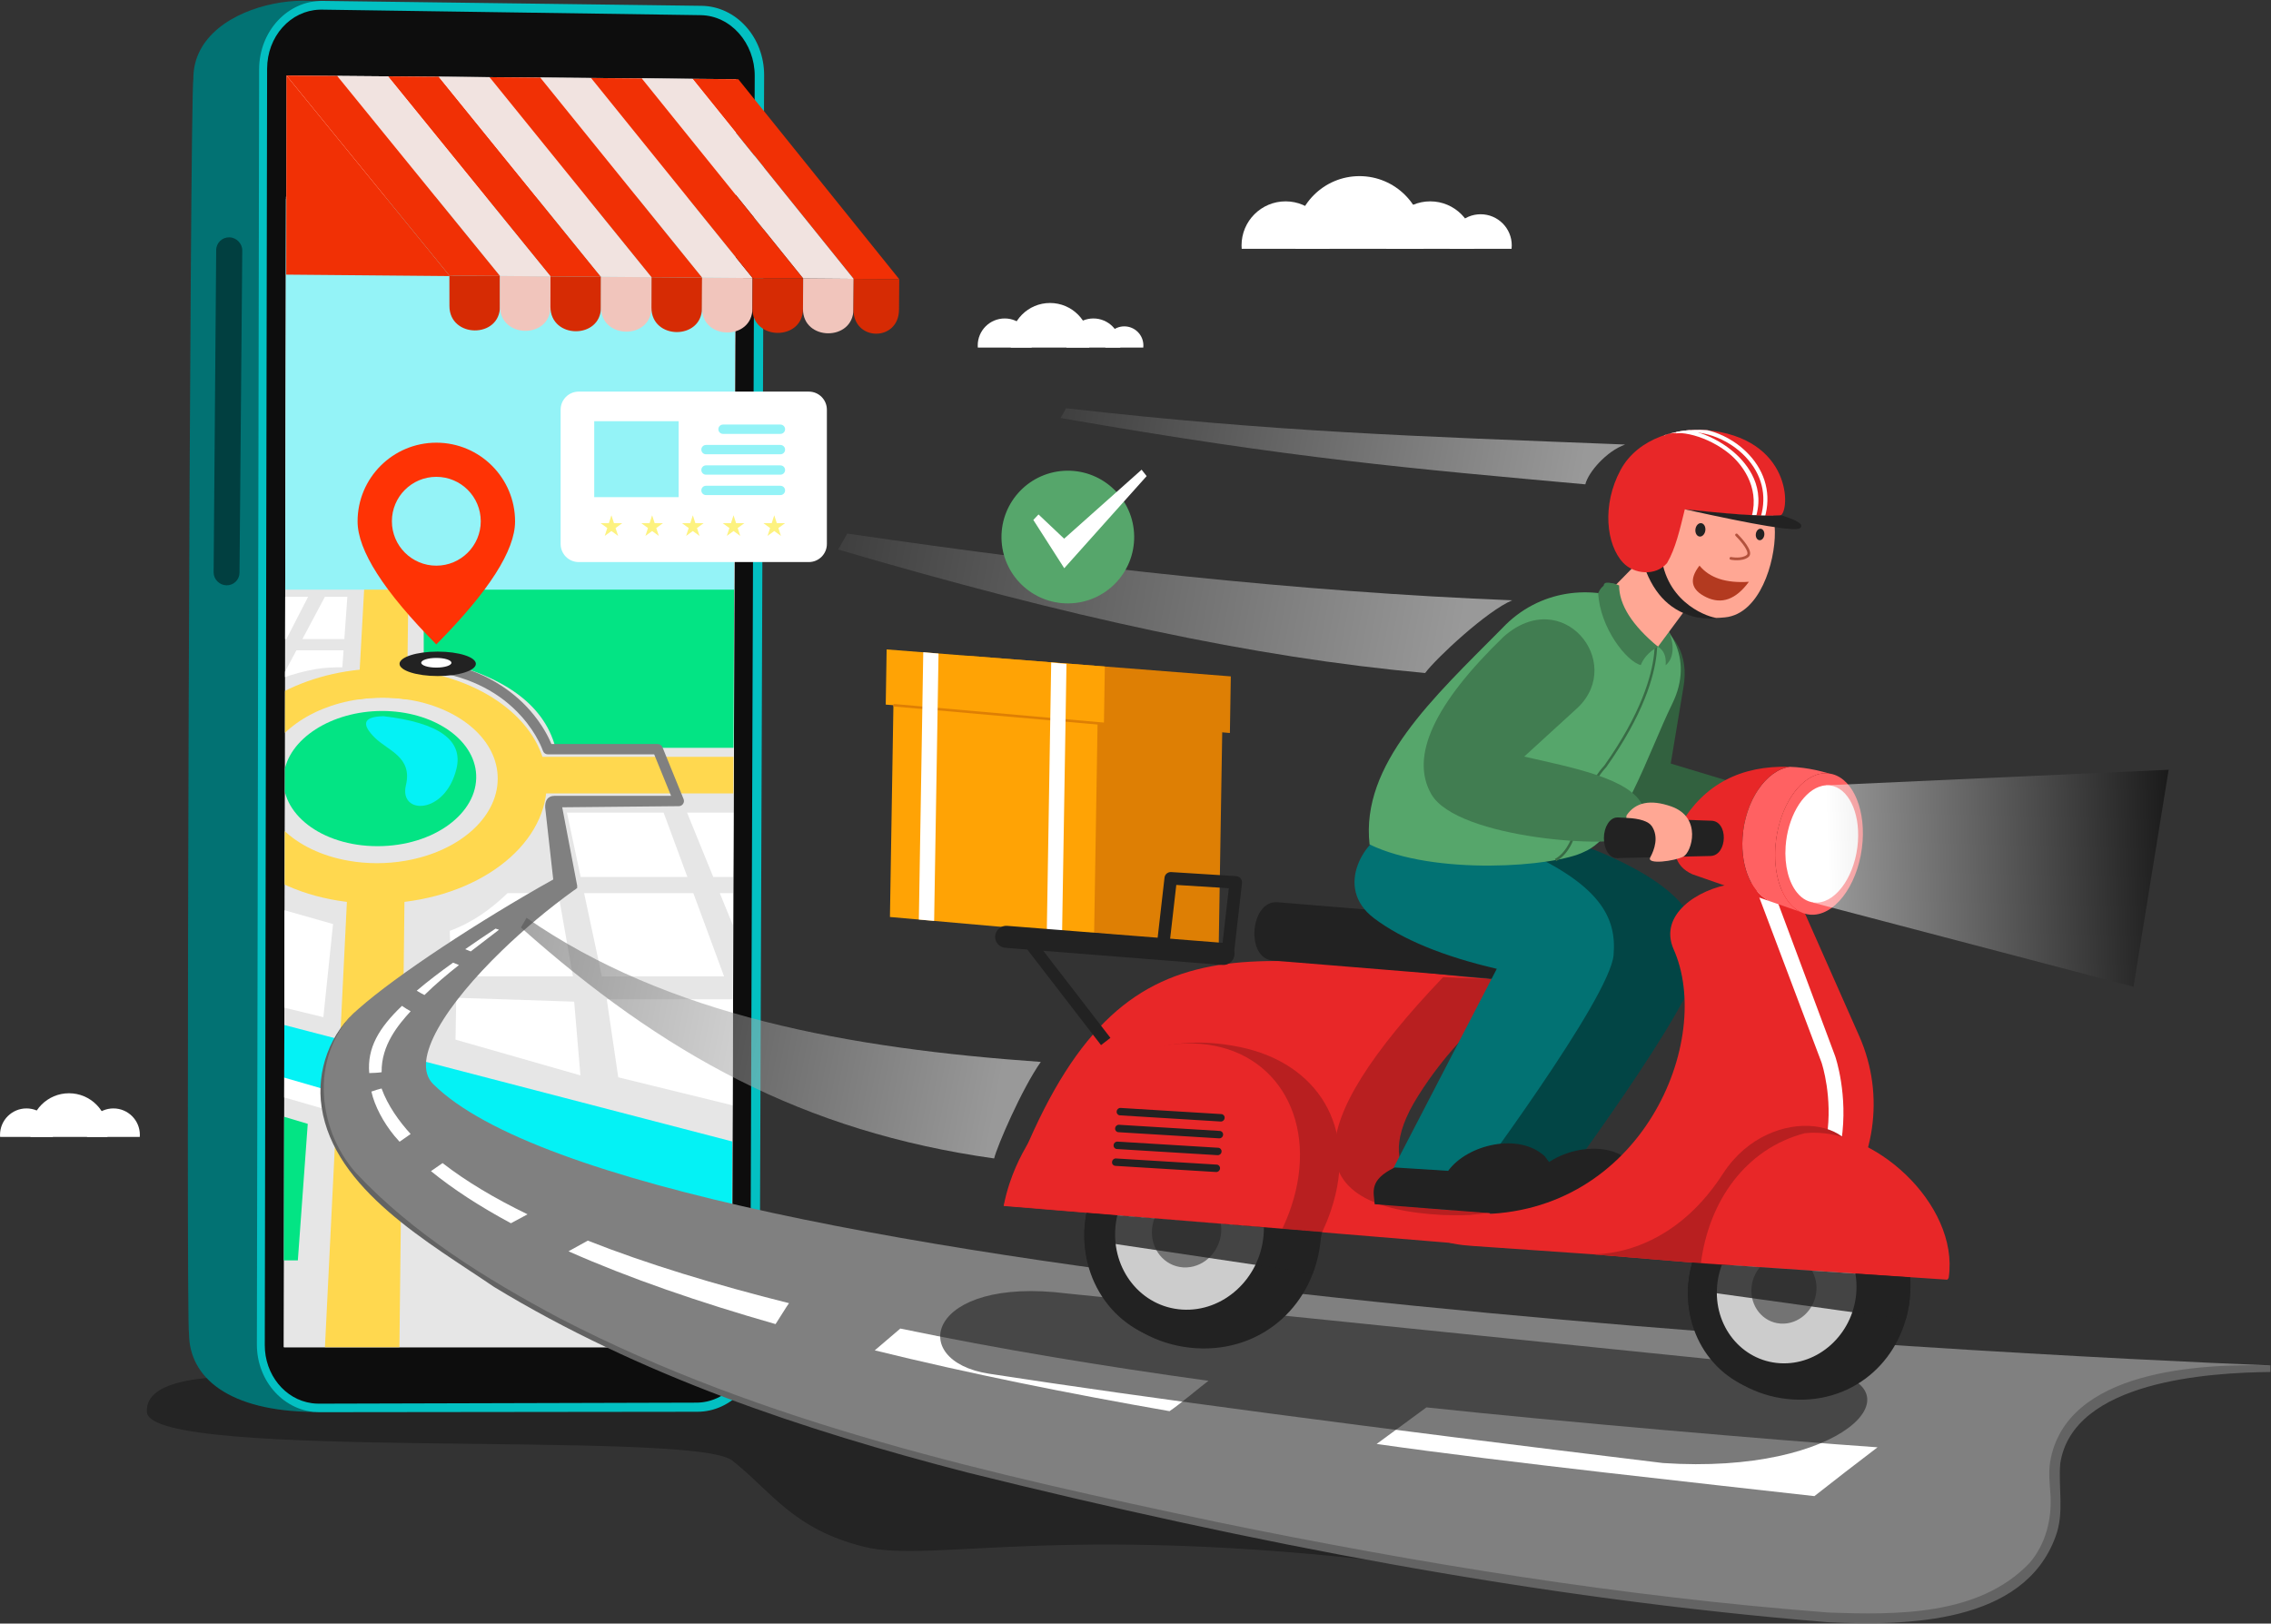 <svg version="1.2" baseProfile="tiny-ps" xmlns="http://www.w3.org/2000/svg" viewBox="0 0 2137 1528" width="2137" height="1528">
	<rect x="0" y="0" width="2137" height="1528" fill="#333333" stroke="none"/>
	<title>Online_Shoping_29-ai</title>
	<defs>
		<clipPath clipPathUnits="userSpaceOnUse" id="cp1">
			<path d="M269.35 71.06L266.97 1267.92L688.35 1267.89L692.38 74.54L269.35 71.06Z" />
		</clipPath>
		<linearGradient id="grd1" gradientUnits="userSpaceOnUse"  x1="1363.644" y1="655.566" x2="536.657" y2="499.417">
			<stop offset="0" stop-color="#ffffff"  />
			<stop offset="1" stop-color="#000000"  />
		</linearGradient>
		<linearGradient id="grd2" gradientUnits="userSpaceOnUse"  x1="1481.164" y1="486.642" x2="792.123" y2="356.54">
			<stop offset="0" stop-color="#ffffff"  />
			<stop offset="1" stop-color="#000000"  />
		</linearGradient>
		<linearGradient id="grd3" gradientUnits="userSpaceOnUse"  x1="926.827" y1="1099.305" x2="267.328" y2="974.781">
			<stop offset="0" stop-color="#ffffff"  />
			<stop offset="1" stop-color="#000000"  />
		</linearGradient>
		<clipPath clipPathUnits="userSpaceOnUse" id="cp2">
			<path d="M1568.68 529.91C1576.65 516.42 1580.76 498.3 1585.4 479.31C1609.2 482.47 1640.66 485.83 1674.48 485.44C1684.09 485.49 1689.15 416.16 1611.67 405.42C1580.4 401.09 1541.42 411.67 1524.9 442.38C1507.11 475.47 1511.58 512.92 1527.4 529.65C1537.49 540.33 1557.85 542.61 1568.68 529.91Z" />
		</clipPath>
		<linearGradient id="grd4" gradientUnits="userSpaceOnUse"  x1="1717.151" y1="732.466" x2="2044.859" y2="722.295">
			<stop offset="0" stop-color="#ffffff"  />
			<stop offset="1" stop-color="#000000"  />
		</linearGradient>
	</defs>
	<style>
		tspan { white-space:pre }
		.shp0 { opacity: 0.302;fill: #000000 } 
		.shp1 { fill: #027273 } 
		.shp2 { fill: #013f40 } 
		.shp3 { fill: #03c0c2 } 
		.shp4 { fill: #0d0d0d } 
		.shp5 { fill: #ffffff } 
		.shp6 { fill: #e6e6e6 } 
		.shp7 { fill: #04f2f5 } 
		.shp8 { fill: #ffd84f } 
		.shp9 { fill: #03e484 } 
		.shp10 { fill: #94f3f7 } 
		.shp11 { fill: #f13005 } 
		.shp12 { fill: #f1e3e0 } 
		.shp13 { fill: #d62b04 } 
		.shp14 { fill: #f1c5bc } 
		.shp15 { fill: #808080 } 
		.shp16 { fill: #636363 } 
		.shp17 { fill: none;stroke: #808080;stroke-width: 10 } 
		.shp18 { fill: #222222 } 
		.shp19 { fill: #ff3305 } 
		.shp20 { opacity: 0.502;mix-blend-mode: screen;fill: url(#grd1) } 
		.shp21 { opacity: 0.502;mix-blend-mode: screen;fill: url(#grd2) } 
		.shp22 { opacity: 0.502;mix-blend-mode: screen;fill: url(#grd3) } 
		.shp23 { opacity: 0.6;mix-blend-mode: soft-light;fill: #222222 } 
		.shp24 { fill: #de7f04 } 
		.shp25 { fill: #ffa305 } 
		.shp26 { fill: #cccccc } 
		.shp27 { fill: #737373 } 
		.shp28 { fill: #e82728 } 
		.shp29 { fill: #b81f20 } 
		.shp30 { fill: #32613f } 
		.shp31 { fill: #024545 } 
		.shp32 { fill: #56a66b } 
		.shp33 { fill: #386b45 } 
		.shp34 { fill: #417d51 } 
		.shp35 { fill: #ffa794 } 
		.shp36 { fill: #b3523d } 
		.shp37 { fill: #b33a20 } 
		.shp38 { fill: #ff6162 } 
		.shp39 { opacity: 0.8;mix-blend-mode: soft-light;fill: #222222 } 
		.shp40 { opacity: 0.502;mix-blend-mode: screen;fill: url(#grd4) } 
		.shp41 { fill: #fdf280 } 
	</style>
	<g id="Layer 3">
		<g id="Layer 3">
			<path id="&lt;Path&gt;" class="shp0" d="M710.19 1296.53L266.97 1296.53C179.21 1291.64 136.31 1302.48 138.28 1329.05C141.75 1375.93 651.75 1345.02 689.03 1374.51C726.32 1403.99 745.83 1438.66 812.32 1455.51C878.81 1472.36 1004.82 1429.47 1358.01 1476.41C1571.74 1432.53 879.22 1296.53 710.19 1296.53Z" />
		</g>
		<g id="&lt;Group&gt;">
			<path id="&lt;Path&gt;" class="shp1" d="M181.94 74.29C181.35 -5.78 333.26 -17.53 331.47 24.59L604.19 25.54C635.74 25.99 661.22 54.55 661.11 89.32L657.52 1250.69C657.41 1284.72 632.06 1312.3 600.87 1312.31L311.99 1313.76C309.21 1319.43 304 1324.57 295.76 1328.83C214.93 1328.19 178.19 1296.35 177.87 1255.36C174.86 1247.8 178.68 89.35 181.94 74.29Z" />
			<path id="&lt;Path&gt;" class="shp2" d="M213.1 550.85L213.1 550.85C219.8 551.01 225.32 545.71 225.38 539.09L227.97 235.87C228.03 229.15 222.55 223.52 215.8 223.37L215.8 223.37C209.05 223.21 203.49 228.58 203.44 235.3L201.02 538.54C200.97 545.16 206.4 550.7 213.1 550.85Z" />
			<g id="&lt;Group&gt;">
				<path id="&lt;Path&gt;" class="shp3" d="M300.59 1329.05L656.02 1328.65C688.32 1328.7 714.6 1300.4 714.72 1265.42L719.04 70.95C719.17 35.18 692.79 5.86 660.1 5.48L303.63 0.85C270.68 0.48 243.9 29.32 243.84 65.26L241.73 1265.32C241.67 1300.47 268.03 1328.99 300.59 1329.05Z" />
				<path id="&lt;Path&gt;" class="shp4" d="M293.4 1320.57C295.55 1320.87 297.75 1321.02 299.94 1321.02L655.29 1320.06C683.05 1320.07 705.87 1295.25 705.97 1264.71L710.19 71.56C710.3 40.33 687.4 14.62 659.31 14.27L302.94 9.07C302.13 9.06 301.3 9.07 300.48 9.1C287.31 9.6 275.02 15.5 265.87 25.69C256.53 36.1 251.38 49.95 251.35 64.7L249.16 1265.97C249.11 1293.62 268.06 1317.08 293.4 1320.57Z" />
				<path id="&lt;Path&gt;" class="shp5" d="M269.72 71.06L267.34 1267.92L688.72 1267.89L692.75 74.54L269.72 71.06Z" />
				<g id="&lt;Clip Group&gt;" clip-path="url(#cp1)">
					<g id="&lt;Group&gt;">
						<g id="&lt;Group&gt;">
							<path id="&lt;Path&gt;" class="shp6" d="M707.78 185.07L193.78 185.07L193.78 1308.35L707.78 1308.35L707.78 185.07Z" />
							<path id="&lt;Path&gt;" class="shp7" d="M770.44 1167.58L-63.24 914.69L-30.21 887.23L753.09 1090.92L770.44 1167.58Z" />
							<path id="&lt;Path&gt;" class="shp5" d="M872.6 1208.09L-76.01 933.28L-71.03 916.11L877.58 1190.92L872.6 1208.09Z" />
							<g id="&lt;Group&gt;">
								<path id="&lt;Compound Path&gt;" fill-rule="evenodd" class="shp8" d="M514.09 729.22C519.96 786.68 462.62 838.81 380.56 848.78C371.68 849.86 362.6 850.44 353.38 850.44C344.16 850.44 335.11 849.86 326.36 848.78C244.98 838.81 191.19 786.68 200.98 729.22C209.88 676.97 269.29 637.18 338.47 630.25C345.8 629.51 353.31 629.12 360.93 629.12C368.54 629.12 376.02 629.51 383.34 630.25C452.06 637.18 508.75 676.97 514.09 729.22ZM468.24 729.22C466.01 693.45 429.47 665.22 382.99 658.28C375.6 657.17 367.89 656.58 359.99 656.58C352.09 656.58 344.38 657.17 336.92 658.28C289.96 665.19 251.5 693.45 246.83 729.22C241.85 767.36 276.58 801.27 328.5 810.15C336.87 811.6 345.64 812.36 354.68 812.36C363.72 812.36 372.58 811.6 381.05 810.15C433.58 801.24 470.62 767.36 468.24 729.22Z" />
								<path id="&lt;Path&gt;" class="shp8" d="M385.11 491.35L382.99 658.28C375.6 657.17 367.89 656.58 359.99 656.58C352.09 656.58 344.38 657.17 336.92 658.28L346.17 491.35L385.11 491.35Z" />
								<path id="&lt;Path&gt;" class="shp8" d="M804.65 746.67L479.5 746.67C480.92 741 481.45 735.14 481.01 729.2C480.58 723.32 479.23 717.66 477.06 712.27L792.62 712.27L804.65 746.67Z" />
								<path id="&lt;Path&gt;" class="shp8" d="M353.73 840.1C362.98 840.1 372.04 839.22 380.71 837.54L375.84 1268.23L305.75 1268.23L326.98 837.54C335.53 839.22 344.49 840.1 353.73 840.1Z" />
							</g>
							<g id="&lt;Group&gt;">
								<path id="&lt;Path&gt;" class="shp5" d="M170.48 601.43L89.74 601.43L101.69 561.68L186.25 561.68L170.48 601.43Z" />
								<path id="&lt;Path&gt;" class="shp5" d="M269.49 601.43L188.75 601.43L205.37 561.68L289.93 561.68L269.49 601.43Z" />
								<path id="&lt;Path&gt;" class="shp5" d="M326.86 561.68L305.72 561.68L284.56 601.43L324.03 601.43L326.86 561.68Z" />
								<path id="&lt;Path&gt;" class="shp5" d="M153.85 646.75L77.46 646.75L88.19 611.26L167.98 611.26L153.85 646.75Z" />
								<path id="&lt;Path&gt;" class="shp5" d="M247.87 645.43C248.01 645.36 248.16 645.3 248.3 645.24L265.83 611.26L186.03 611.26L171.13 646.75L245.19 646.75C246.08 646.31 246.96 645.86 247.87 645.43Z" />
								<path id="&lt;Path&gt;" class="shp5" d="M297.44 629.64C305.61 628.25 313.89 628.05 322.14 627.98L323.27 612.05L278.91 612.05L264.91 638.35C275.28 634.58 286.18 631.57 297.44 629.64Z" />
								<path id="&lt;Path&gt;" class="shp5" d="M138.44 685.45L65.76 685.45L75.45 653.4L151.2 653.4L138.44 685.45Z" />
								<path id="&lt;Path&gt;" class="shp5" d="M233 653.4L168.34 653.4L154.87 685.45L198.32 685.45C206.12 673.2 218.25 662.33 233 653.4Z" />
							</g>
							<path id="&lt;Path&gt;" class="shp9" d="M448.08 729.22C449.7 765.35 408.18 796.35 355.25 796.35C302.32 796.35 262.91 765.35 266.99 729.22C270.83 695.22 312.19 669.11 359.58 669.11C406.97 669.11 446.56 695.22 448.08 729.22Z" />
							<path id="&lt;Path&gt;" class="shp7" d="M360.87 674.02C413.22 680.17 436.1 696.7 429.5 723.61C418.86 767.06 375.26 767.06 381.96 739.05C388.35 712.34 365.07 706.53 352.76 694.32C340.72 682.37 340.39 674.51 360.87 674.02Z" />
							<path id="&lt;Path&gt;" class="shp9" d="M398.61 550.06L398.75 618.97C470.25 632.86 511.58 661.14 522.74 703.8C585.77 703.8 661.94 703.8 751.24 703.8L692.75 551.29L398.61 550.06Z" />
							<g id="&lt;Group&gt;">
								<path id="&lt;Path&gt;" class="shp5" d="M646.82 825.33L546.4 825.33L533.49 764.78L624.47 764.78L646.82 825.33Z" />
								<path id="&lt;Path&gt;" class="shp5" d="M771.57 825.33L671.16 825.33L646.52 764.78L737.5 764.78L771.57 825.33Z" />
								<path id="&lt;Path&gt;" class="shp5" d="M681.35 918.91L566.36 918.91L549.65 840.56L652.44 840.56L681.35 918.91Z" />
								<path id="&lt;Path&gt;" class="shp5" d="M824.22 918.91L709.23 918.91L677.35 840.56L780.14 840.56L824.22 918.91Z" />
								<path id="&lt;Path&gt;" class="shp5" d="M723.25 1048.56L689.3 940.43L570.95 940.43L581.77 1013.88L723.25 1048.56Z" />
								<path id="&lt;Path&gt;" class="shp5" d="M477.6 840.56C462.73 855.01 444.6 868.29 423.24 876.04L424.77 918.91L539.12 918.91L525.3 840.56L477.6 840.56Z" />
								<path id="&lt;Path&gt;" class="shp5" d="M789.07 1004.09C820.76 1011.71 852.81 1019.43 885.22 1027.31L836.33 940.43L717.98 940.43L738.99 992.06C755.59 996.05 772.29 1000.05 789.07 1004.09Z" />
							</g>
							<path id="&lt;Path&gt;" class="shp5" d="M60.45 762.38C74.41 763.6 88.54 764.54 102.75 765.34C103.31 760.83 103.89 756.35 104.3 751.92C105.35 740.49 105.94 729.25 105.6 718.4C105.56 717.12 105.47 715.85 105.41 714.57L57.16 714.57L42.67 760.66C48.58 761.26 54.5 761.85 60.45 762.38Z" />
							<path id="&lt;Path&gt;" class="shp5" d="M48.1 777.6C44.62 777.26 41.15 776.9 37.68 776.54L24.91 817.14L91.55 832.82C94.82 815.13 98 797.92 100.55 781.21C82.93 780.27 65.34 779.29 48.1 777.6Z" />
							<path id="&lt;Path&gt;" class="shp5" d="M124.5 766.47C144.43 767.42 164.44 768.2 184.38 769.14C179.1 748.46 179.67 730.27 186.09 714.57L126.82 714.57C126.85 715.46 126.89 716.34 126.92 717.22C127.46 733.09 126.39 749.52 124.5 766.47Z" />
							<path id="&lt;Path&gt;" class="shp5" d="M190.17 785.72C167.57 784.63 145.02 783.51 122.52 782.34C120.05 800.33 116.91 818.91 113.78 838.05L233.47 866.22C236.14 861.19 237.22 852.63 236.72 840.56C212.15 822.55 198.02 803.4 190.17 785.72Z" />
							<path id="&lt;Path&gt;" class="shp9" d="M-45.91 958.7C-41.81 958.78 70.02 991.77 289.59 1057.67L280.27 1186.2L-118.96 1186.2L-45.91 958.7Z" />
							<path id="&lt;Path&gt;" class="shp10" d="M706.82 554.91L196.97 554.91L196.97 187.12L706.82 187.12L706.82 554.91Z" />
						</g>
						<path id="&lt;Path&gt;" class="shp5" d="M429.33 939.03L540.3 942.68L546.17 1012.05L428.63 978.43L429.33 939.03Z" />
						<path id="&lt;Path&gt;" class="shp5" d="M108.02 852.78L228.51 881.52L213.91 936.29L93.42 899.78L108.02 852.78Z" />
						<path id="&lt;Path&gt;" class="shp5" d="M87.03 845.92L68.77 895.21L29.52 881.52L45.95 835.05L87.03 845.92Z" />
						<path id="&lt;Path&gt;" class="shp5" d="M254.07 852.78L236.73 940.85L304.28 957.28L313.4 869.65L254.07 852.78Z" />
					</g>
				</g>
			</g>
			<g id="&lt;Group&gt;">
				<g id="&lt;Group&gt;">
					<path id="&lt;Path&gt;" class="shp11" d="M565.56 260.5L517.99 260.11L365.1 71.85L412.88 72.24L565.56 260.5Z" />
					<path id="&lt;Path&gt;" class="shp12" d="M517.99 260.11L470.45 259.72L317.31 71.45L365.1 71.85L517.99 260.11Z" />
					<path id="&lt;Path&gt;" class="shp11" d="M470.45 259.72L422.88 259.34L269.56 71.06L317.31 71.45L470.45 259.72Z" />
					<path id="&lt;Path&gt;" class="shp12" d="M613.1 260.89L565.56 260.5L412.88 72.24L460.63 72.63L613.1 260.89Z" />
					<path id="&lt;Path&gt;" class="shp12" d="M708.2 261.67L660.67 261.28L508.41 73.02L556.16 73.41L708.2 261.67Z" />
					<path id="&lt;Path&gt;" class="shp11" d="M846.2 262.79L803.31 262.44L651.69 74.2L694.74 74.55L846.2 262.79Z" />
					<path id="&lt;Path&gt;" class="shp12" d="M803.31 262.44L755.77 262.06L603.94 73.81L651.69 74.2L803.31 262.44Z" />
					<path id="&lt;Path&gt;" class="shp11" d="M660.67 261.28L613.1 260.89L460.63 72.63L508.41 73.02L660.67 261.28Z" />
					<path id="&lt;Path&gt;" class="shp11" d="M755.77 262.06L708.2 261.67L556.16 73.41L603.94 73.81L755.77 262.06Z" />
				</g>
				<path id="&lt;Path&gt;" class="shp13" d="M470.45 259.72L470.47 288.38C470.48 318.75 422.98 318.36 422.92 288L422.88 259.34L470.45 259.72Z" />
				<path id="&lt;Path&gt;" class="shp14" d="M517.99 260.11L517.97 288.77C517.96 319.14 470.48 318.75 470.47 288.38L470.45 259.72L517.99 260.11Z" />
				<path id="&lt;Path&gt;" class="shp13" d="M565.56 260.5L565.51 289.16C565.46 319.53 517.96 319.14 517.97 288.77L517.99 260.11L565.56 260.5Z" />
				<path id="&lt;Path&gt;" class="shp14" d="M613.1 260.89L613.02 289.55C612.93 319.91 565.46 319.53 565.51 289.16L565.56 260.5L613.1 260.89Z" />
				<path id="&lt;Path&gt;" class="shp13" d="M660.67 261.28L660.56 289.94C660.44 320.3 612.93 319.91 613.02 289.55L613.1 260.89L660.67 261.28Z" />
				<path id="&lt;Path&gt;" class="shp14" d="M708.2 261.67L708.06 290.32C707.91 320.69 660.44 320.3 660.56 289.94L660.67 261.28L708.2 261.67Z" />
				<path id="&lt;Path&gt;" class="shp13" d="M755.77 262.06L755.6 290.71C755.41 321.08 707.91 320.69 708.06 290.32L708.2 261.67L755.77 262.06Z" />
				<path id="&lt;Path&gt;" class="shp14" d="M803.31 262.44L803.1 291.1C802.88 321.46 755.41 321.08 755.6 290.71L755.77 262.06L803.31 262.44Z" />
				<path id="&lt;Path&gt;" class="shp13" d="M846.2 262.79L845.96 291.45C845.71 321.81 802.88 321.46 803.1 291.1L803.31 262.44L846.2 262.79Z" />
				<path id="&lt;Path&gt;" class="shp11" d="M422.88 259.34L426.6 259.85L269.35 258.46L269.56 71.06L422.88 259.34Z" />
			</g>
			<path id="&lt;Path&gt;" class="shp15" d="M407.6 1020.21C385.39 998.07 420.41 944.93 472.08 894.83C492.93 874.61 516.5 854.89 540.1 837.89C540.91 837.48 541.6 836.99 542.12 836.45C542.47 836.19 542.83 835.94 543.18 835.69C543.18 835.43 543.14 835.17 543.06 834.9C543.17 834.53 543.21 834.14 543.16 833.75L529.04 759.76L638.72 758.71C640.34 758.71 641.86 757.91 642.76 756.56C643.67 755.21 643.85 753.5 643.24 752L623.39 703.24C622.64 701.41 620.86 700.21 618.88 700.21L518.9 700.21C516.49 694.37 510.43 681.77 498.4 668.19C483.58 651.46 456.44 629.99 411.36 622.68C401.34 622.28 401.8 631.31 409.8 632.31C443.53 637.77 470.77 651.9 490.78 674.3C505.74 691.05 510.83 706.42 510.88 706.57C511.53 708.59 513.41 709.96 515.53 709.96L615.59 709.96L631.47 748.96L521.88 748.96C514.9 749.15 512.84 753.88 513.01 759.92L520.59 827.68C451.07 866.55 373.14 917.8 337.55 949.26C289.41 991.82 289.95 1066.37 348.56 1121.18C482.1 1246.05 698.39 1330.06 924.66 1386.06C1378.57 1498.4 1679.92 1518.64 1710.02 1521.38C1812.66 1529.81 1945.94 1514.23 1933.68 1398.32C1921.43 1282.4 2115.56 1290.2 2136.49 1285.02C1906.16 1275.81 600.68 1212.61 407.6 1020.21Z" />
			<path id="&lt;Path&gt;" class="shp16" d="M2136.49 1285.02C2070.95 1283.43 1943.66 1288.9 1929.14 1375.98C1927.58 1386.22 1928.77 1396.54 1929.5 1406.75C1930.89 1429.82 1924.93 1453.59 1909.58 1471.18C1861.9 1520.9 1784.54 1519.87 1720.31 1517.57C1527.07 1502.67 1335.22 1471.43 1145.45 1432.47C934.31 1387.68 719.78 1340.57 526.78 1240.7C457.58 1203.8 388.95 1161.41 334.96 1103.9C296.53 1060.44 291.74 989.42 337.56 949.26C310.74 971.45 297.33 1007.68 302.66 1042.04C314.37 1119.81 404.79 1170.13 464.84 1211.12C601.88 1294.43 755.74 1345.82 910.26 1385.8C1176.2 1451.89 1446.32 1504.31 1719.71 1526.67C1793.64 1530.18 1904.41 1528.52 1934.3 1446.02C1942.71 1423.61 1936.71 1400.23 1938.69 1377.3C1950.57 1299.46 2079.27 1291.8 2136.49 1291.21L2136.49 1285.02Z" />
			<path id="&lt;Path&gt;" class="shp17" d="" />
			<g id="&lt;Group&gt;">
				<path id="&lt;Path&gt;" class="shp5" d="M534.96 1177.62C591.77 1202.85 657.92 1225.61 729.8 1246.14C733.68 1240.24 740.45 1229.07 742.47 1226.44C672.77 1209 608.55 1189.46 553.12 1167.58C547.08 1170.94 541.03 1174.29 534.96 1177.62Z" />
				<path id="&lt;Path&gt;" class="shp5" d="M359.06 1024.39C357.74 1024.58 351.94 1026.4 349.48 1027.31C352.53 1041.04 360.87 1056.47 371.14 1069C372.71 1070.85 374.33 1072.68 376 1074.51C379.48 1072.09 382.95 1069.66 386.42 1067.24C375.55 1055.37 364.79 1040.29 359.06 1024.39Z" />
				<path id="&lt;Path&gt;" class="shp5" d="M442.97 895.4C451.39 888.87 460.2 882.23 469.58 874.98C468.5 874.62 467.42 874.26 466.32 873.93C457.1 880.04 447.43 886.53 437.77 893.31C439.5 894.02 441.23 894.71 442.97 895.4Z" />
				<path id="&lt;Path&gt;" class="shp5" d="M426.35 905.97C414.52 914.42 402.84 923.28 392.14 932.37C394.48 933.85 396.95 935.18 399.42 936.43C409.87 926.14 420.54 917.18 431.88 908.24C430.03 907.49 428.18 906.74 426.35 905.97Z" />
				<path id="&lt;Path&gt;" class="shp5" d="M386.42 951.71C383.62 950.17 380.84 948.5 378.26 946.62C356.34 967.54 345.44 986.35 347.44 1009.89C350.3 1009.89 356.2 1009.56 359.12 1009.09C358.64 983.61 374.83 964.44 386.42 951.71Z" />
				<path id="&lt;Path&gt;" class="shp5" d="M405.54 1102.18C426.67 1119.4 451.97 1135.73 480.78 1151.22C485.99 1148.43 491.2 1145.63 496.4 1142.82C465.39 1127.75 438.45 1111.7 416.45 1094.6C412.81 1097.13 409.18 1099.65 405.54 1102.18Z" />
				<path id="&lt;Path&gt;" class="shp5" d="M847.19 1250.33C839.18 1257.17 831.16 1264.01 823.14 1270.85C911.8 1292.67 1006.16 1311.62 1100.52 1328.07C1109.38 1322.29 1130.64 1304.25 1137.15 1299.51C1038.8 1285.91 939.99 1269.67 847.19 1250.33Z" />
				<path id="&lt;Path&gt;" class="shp5" d="M1766.75 1362.09C1674.52 1355.68 1467.38 1337.94 1342.26 1324.53C1326.66 1336.01 1311.05 1347.48 1295.42 1358.93C1413.11 1375.88 1615.09 1397.55 1707.35 1408.03C1727 1392.53 1746.84 1377.26 1766.75 1362.09Z" />
			</g>
			<path id="&lt;Path&gt;" class="shp18" d="M447.79 624.74C447.79 631.09 431.71 636.24 411.87 636.24C392.04 636.24 375.96 631.09 375.96 624.74C375.96 618.39 392.04 613.24 411.87 613.24C431.71 613.24 447.79 618.39 447.79 624.74Z" />
			<path id="&lt;Path&gt;" class="shp5" d="M424.79 623.75C424.79 626.26 418.43 628.3 410.58 628.3C402.73 628.3 396.37 626.26 396.37 623.75C396.37 621.23 402.73 619.19 410.58 619.19C418.43 619.19 424.79 621.23 424.79 623.75Z" />
			<g id="&lt;Group&gt;">
				<path id="&lt;Compound Path&gt;" fill-rule="evenodd" class="shp19" d="M484.68 490.71C484.68 518 459.98 556.58 410.57 606.47C361.18 556.58 336.48 518 336.48 490.71C336.48 449.81 369.66 416.62 410.57 416.62C451.5 416.62 484.68 449.81 484.68 490.71ZM452.39 490.56C452.39 467.47 433.65 448.76 410.57 448.76C387.48 448.76 368.77 467.47 368.77 490.56C368.77 513.65 387.48 532.36 410.57 532.36C433.65 532.36 452.39 513.65 452.39 490.56Z" />
			</g>
			<g id="&lt;Group&gt;">
				<path id="&lt;Path&gt;" class="shp5" d="M970.75 327.1C970.8 326.44 970.84 325.78 970.84 325.11C970.84 311.08 959.46 299.71 945.44 299.71C931.41 299.71 920.04 311.08 920.04 325.11C920.04 325.78 920.07 326.44 920.12 327.1L970.75 327.1Z" />
				<path id="&lt;Path&gt;" class="shp5" d="M1054.2 327.1C1054.25 326.44 1054.28 325.78 1054.28 325.11C1054.28 311.08 1042.91 299.71 1028.88 299.71C1014.85 299.71 1003.48 311.08 1003.48 325.11C1003.48 325.78 1003.52 326.44 1003.57 327.1L1054.2 327.1Z" />
				<path id="&lt;Path&gt;" class="shp5" d="M1075.81 327.1C1075.88 326.44 1075.92 325.78 1075.92 325.11C1075.92 315.19 1067.88 307.15 1057.96 307.15C1048.04 307.15 1040 315.19 1040 325.11C1040 325.78 1040.04 326.44 1040.11 327.1L1075.81 327.1Z" />
				<path id="&lt;Path&gt;" class="shp5" d="M1024.98 327.1C1025.18 325.55 1025.28 323.97 1025.28 322.36C1025.28 301.81 1008.62 285.15 988.07 285.15C967.52 285.15 950.86 301.81 950.86 322.36C950.86 323.97 950.96 325.55 951.16 327.1L1024.98 327.1Z" />
			</g>
			<g id="&lt;Group&gt;">
				<path id="&lt;Path&gt;" class="shp5" d="M1251.01 234.18C1251.1 233.11 1251.15 232.03 1251.15 230.93C1251.15 208.05 1232.6 189.5 1209.72 189.5C1186.84 189.5 1168.29 208.05 1168.29 230.93C1168.29 232.03 1168.34 233.11 1168.43 234.18L1251.01 234.18Z" />
				<path id="&lt;Path&gt;" class="shp5" d="M1387.13 234.18C1387.21 233.11 1387.26 232.03 1387.26 230.93C1387.26 208.05 1368.71 189.5 1345.83 189.5C1322.95 189.5 1304.4 208.05 1304.4 230.93C1304.4 232.03 1304.46 233.11 1304.54 234.18L1387.13 234.18Z" />
				<path id="&lt;Path&gt;" class="shp5" d="M1422.37 234.18C1422.49 233.11 1422.56 232.03 1422.56 230.93C1422.56 214.75 1409.44 201.64 1393.26 201.64C1377.08 201.64 1363.96 214.75 1363.96 230.93C1363.96 232.03 1364.03 233.11 1364.15 234.18L1422.37 234.18Z" />
				<path id="&lt;Path&gt;" class="shp5" d="M1339.47 234.18C1339.79 231.65 1339.96 229.07 1339.96 226.46C1339.96 192.94 1312.78 165.76 1279.26 165.76C1245.74 165.76 1218.57 192.94 1218.57 226.46C1218.57 229.07 1218.73 231.65 1219.05 234.18L1339.47 234.18Z" />
			</g>
			<g id="&lt;Group&gt;">
				<path id="&lt;Path&gt;" class="shp5" d="M81.9 1070.01C81.85 1069.36 81.81 1068.71 81.81 1068.06C81.81 1054.31 92.96 1043.16 106.71 1043.16C120.46 1043.16 131.61 1054.31 131.61 1068.06C131.61 1068.71 131.57 1069.36 131.52 1070.01L81.9 1070.01Z" />
				<path id="&lt;Path&gt;" class="shp5" d="M0.11 1070.01C0.06 1069.36 0.02 1068.71 0.02 1068.06C0.02 1054.31 11.17 1043.16 24.92 1043.16C38.67 1043.16 49.82 1054.31 49.82 1068.06C49.82 1068.71 49.78 1069.36 49.73 1070.01L0.11 1070.01Z" />
				<path id="&lt;Path&gt;" class="shp5" d="M28.74 1070.01C28.55 1068.49 28.45 1066.94 28.45 1065.37C28.45 1045.22 44.78 1028.89 64.92 1028.89C85.07 1028.89 101.39 1045.22 101.39 1065.37C101.39 1066.94 101.29 1068.49 101.1 1070.01L28.74 1070.01Z" />
			</g>
			<g id="&lt;Group&gt;">
				<path id="&lt;Path&gt;" class="shp20" d="M1422.99 564.96C1223.07 557.07 1012.92 533.73 797.32 502.16L788.72 517.15C1004.82 580.71 1178.95 618.66 1341.04 633.38C1351.78 619.03 1399.54 574.62 1422.99 564.96Z" />
				<path id="&lt;Path&gt;" class="shp21" d="M1529.25 418.35C1329.33 410.45 1201.11 406.64 1003.21 384.24L997.98 393.37C1218.4 431.91 1329.69 441.09 1491.78 455.82C1494.53 444.48 1511.56 424.66 1529.25 418.35Z" />
				<path id="&lt;Path&gt;" class="shp22" d="M979.38 999.39C799.81 986.75 628.38 956.15 495.48 863.8L490.25 872.93C623.85 991.85 755.6 1064.94 935.47 1090.24C938.21 1078.9 961.34 1025.04 979.38 999.39Z" />
				<g id="&lt;Group&gt;">
					<g id="&lt;Group&gt;">
						<path id="&lt;Path&gt;" class="shp23" d="M1004.31 1217.35L1718.93 1290.29C1807.81 1306.49 1735.34 1388.37 1564.75 1376.88C1286.62 1343.17 1075.27 1315.16 930.69 1292.83C852.32 1280.72 872.46 1200.65 1004.31 1217.35Z" />
						<g id="&lt;Group&gt;">
							<g id="&lt;Group&gt;">
								<g id="&lt;Group&gt;">
									<g id="&lt;Group&gt;">
										<g id="&lt;Group&gt;">
											<g id="&lt;Group&gt;">
												<path id="&lt;Path&gt;" class="shp24" d="M1146.84 888.46L914.95 867.97L918.9 626.17L1150.8 646.66L1146.84 888.46Z" />
												<path id="&lt;Path&gt;" class="shp24" d="M910.31 617.14L909.48 667.95L1157.32 689.85L1158.19 636.56L910.31 617.14Z" />
											</g>
										</g>
										<g id="&lt;Group&gt;">
											<g id="&lt;Group&gt;">
												<path id="&lt;Path&gt;" class="shp25" d="M1029.54 880.03L837.43 863L841.4 621.19L1033.51 638.23L1029.54 880.03Z" />
												<path id="&lt;Path&gt;" class="shp25" d="M834.32 611.19L833.47 663.1L1038.79 681.31L1039.64 627.27L834.32 611.19Z" />
											</g>
										</g>
										<path id="&lt;Path&gt;" class="shp24" d="M1081.21 686.18L840.6 664.84L840.81 662.5L1081.42 683.83L1081.21 686.18Z" />
										<path id="&lt;Path&gt;" class="shp5" d="M879.02 866.68L864.63 865.41L868.78 613.81L883.16 615.09L879.02 866.68Z" />
									</g>
									<path id="&lt;Path&gt;" class="shp5" d="M999.43 877.48L985.04 876.2L989.17 623.51L1003.56 624.79L999.43 877.48Z" />
								</g>
								<g id="&lt;Group&gt;">
									<path id="&lt;Path&gt;" class="shp18" d="M1217.83 1164.95C1212.48 1222.51 1164.04 1266.41 1109.63 1263C1055.22 1259.6 1015.44 1210.18 1020.78 1152.62C1026.12 1095.06 1074.56 1051.16 1128.97 1054.57C1183.39 1057.97 1223.17 1107.39 1217.83 1164.95Z" />
									<path id="&lt;Path&gt;" class="shp18" d="M1242.81 1166.52C1237.22 1226.84 1188.81 1272.79 1125.44 1268.82C1062.07 1264.85 1015.23 1212.73 1020.83 1152.41C1026.43 1092.08 1082.34 1046.4 1145.71 1050.36C1209.09 1054.33 1248.41 1106.19 1242.81 1166.52Z" />
									<path id="&lt;Path&gt;" class="shp26" d="M1188.97 1163.15C1185.19 1203.85 1150.94 1234.89 1112.46 1232.48C1073.99 1230.07 1045.86 1195.13 1049.64 1154.43C1053.41 1113.73 1087.67 1082.68 1126.14 1085.09C1164.62 1087.5 1192.75 1122.45 1188.97 1163.15Z" />
									<path id="&lt;Path&gt;" class="shp27" d="M1149.04 1160.43C1147.28 1179.41 1131.31 1193.88 1113.37 1192.76C1095.44 1191.63 1082.32 1175.34 1084.08 1156.37C1085.85 1137.39 1101.81 1122.92 1119.75 1124.04C1137.69 1125.17 1150.8 1141.46 1149.04 1160.43Z" />
								</g>
								<path id="&lt;Path&gt;" class="shp28" d="M1400.72 1139.79C1382.9 1141.39 1187.72 1138.71 1400.89 921.36C1159.2 899.41 1042.76 853.56 944.45 1134.96L1381.36 1171.08C1402.23 1172.39 1406.51 1147.38 1400.72 1139.79Z" />
								<path id="&lt;Path&gt;" class="shp18" d="M1435.91 923.44L1197.51 903.96C1171.79 901.83 1176.43 847 1202.15 849.13L1440.56 868.61C1471.31 871.15 1466.67 925.98 1435.91 923.44Z" />
								<path id="&lt;Path&gt;" class="shp18" d="M1150.36 908.13L945.91 891.99C940.19 891.54 935.95 886.54 936.44 880.84L936.44 880.84C936.93 875.13 941.97 870.87 947.69 871.32L1152.14 887.46C1157.86 887.91 1162.1 892.9 1161.61 898.61C1161.12 904.32 1156.08 908.58 1150.36 908.13Z" />
								<path id="&lt;Path&gt;" class="shp18" d="M1036.06 983.57L961.34 886.67L970.18 879.85L1044.9 976.75L1036.06 983.57Z" />
								<path id="&lt;Path&gt;" class="shp29" d="M1357.96 919.65C1221.86 1062.06 1221.9 1136.68 1358.07 1143.48C1385.07 1144.2 1399.29 1142.97 1400.72 1139.79C1342.16 1129.75 1286.75 1107.55 1334.17 1031.8C1360.33 990.02 1395.48 953.73 1439.61 922.94L1357.96 919.65Z" />
								<g id="&lt;Group&gt;">
									<g id="&lt;Group&gt;">
										<path id="&lt;Path&gt;" class="shp29" d="M1244.19 1159.42C1247.41 1152.65 1250.24 1145.7 1252.6 1138.57C1278.68 1060.09 1238.9 1000.43 1167.28 985.5C1005.83 951.85 959.05 1128.81 957.72 1135.73L1244.19 1159.42Z" />
										<path id="&lt;Path&gt;" class="shp28" d="M1206.68 1156.31C1209.89 1149.55 1212.72 1142.59 1215.09 1135.47C1241.16 1056.98 1202.96 988.45 1129.77 982.4C1056.57 976.35 976.1 1035.07 950.03 1113.55C947.66 1120.68 945.84 1127.72 944.51 1134.64L1206.68 1156.31Z" />
									</g>
									<g id="&lt;Group&gt;">
										<path id="&lt;Path&gt;" class="shp18" d="M1148.67 1055.48L1053.84 1049.68C1051.99 1049.57 1050.61 1047.98 1050.78 1046.15L1050.81 1045.83C1050.97 1044 1052.62 1042.6 1054.48 1042.71L1149.3 1048.5C1151.16 1048.62 1152.53 1050.21 1152.37 1052.03L1152.34 1052.36C1152.17 1054.19 1150.52 1055.59 1148.67 1055.48Z" />
										<path id="&lt;Path&gt;" class="shp18" d="M1147.22 1071.32L1052.39 1065.53C1050.54 1065.42 1049.16 1063.83 1049.33 1062L1049.36 1061.67C1049.53 1059.85 1051.18 1058.44 1053.03 1058.56L1147.86 1064.35C1149.71 1064.46 1151.09 1066.05 1150.92 1067.88L1150.89 1068.2C1150.72 1070.03 1149.07 1071.43 1147.22 1071.32Z" />
										<path id="&lt;Path&gt;" class="shp18" d="M1145.78 1087.16L1050.95 1081.37C1049.1 1081.26 1047.72 1079.67 1047.88 1077.84L1047.91 1077.52C1048.08 1075.69 1049.73 1074.29 1051.59 1074.4L1146.41 1080.19C1148.26 1080.31 1149.64 1081.89 1149.48 1083.72L1149.45 1084.05C1149.28 1085.87 1147.63 1087.28 1145.78 1087.16Z" />
										<path id="&lt;Path&gt;" class="shp18" d="M1144.33 1103.01L1049.5 1097.22C1047.65 1097.1 1046.27 1095.52 1046.44 1093.69L1046.47 1093.36C1046.64 1091.54 1048.29 1090.13 1050.14 1090.25L1144.97 1096.04C1146.82 1096.15 1148.2 1097.74 1148.03 1099.57L1148 1099.89C1147.83 1101.72 1146.18 1103.12 1144.33 1103.01Z" />
									</g>
								</g>
								<g id="&lt;Group&gt;">
									<path id="&lt;Path&gt;" class="shp30" d="M1492.4 607.09C1473.35 674.55 1467.64 721.29 1475.28 747.3C1490.94 773.47 1557.96 785.3 1676.34 782.8L1689.36 754.03L1572.15 718.59L1583.98 647.55C1595.8 583.61 1523.54 561.66 1492.4 607.09Z" />
									<g id="&lt;Group&gt;">
										<path id="&lt;Path&gt;" class="shp31" d="M1374.49 1137.81L1446.83 1143.94C1465.93 1118.54 1595.59 944.25 1598.98 903.81C1601.83 869.91 1588.63 836.85 1504.02 801.29C1466.2 785.39 1425.49 781.37 1381.88 789.24C1349.99 822.78 1347.3 849.49 1373.8 869.38C1400.3 889.27 1438.72 905.08 1489.07 916.81L1374.49 1137.81Z" />
										<path id="&lt;Path&gt;" class="shp18" d="M1374.19 1138.36L1520.64 1149.72C1550.28 1137.74 1554.81 1118.92 1534.23 1093.26C1510.09 1070.64 1461.49 1082 1443.33 1106.94L1393.02 1103.78L1374.19 1138.36Z" />
									</g>
									<g id="&lt;Group&gt;">
										<path id="&lt;Path&gt;" class="shp1" d="M1293.87 1132.77L1366.22 1138.89C1385.31 1113.5 1514.98 939.21 1518.37 898.76C1521.22 864.87 1508.02 831.8 1423.41 796.24C1366.68 772.39 1326.45 778.42 1306.65 783.03C1286.84 787.64 1253.43 834.5 1293.18 864.34C1319.68 884.23 1358.11 900.04 1408.46 911.77L1293.87 1132.77Z" />
										<path id="&lt;Path&gt;" class="shp18" d="M1293.57 1133.32L1440.03 1144.68C1469.66 1132.69 1474.19 1113.87 1453.62 1088.22C1429.48 1065.59 1380.88 1076.96 1362.71 1101.9L1312.4 1098.73C1287.78 1110.7 1292.74 1121.96 1293.57 1133.32Z" />
									</g>
									<path id="&lt;Path&gt;" class="shp32" d="M1490.56 801.73C1526.53 786.87 1550.4 709.78 1573.66 662.16C1615.24 577.14 1483.75 516.42 1413.43 591.4C1348.6 656.78 1280.26 719.35 1288.77 794.71C1349.99 824.47 1463.15 815.73 1490.56 801.73Z" />
									<path id="&lt;Path&gt;" class="shp33" d="M1464.31 810.48L1463.16 808.42C1475.46 801.54 1480.13 786.59 1485.54 769.28C1490.59 753.15 1496.31 734.86 1509.66 720.49C1544.22 671.52 1554.2 636.4 1556.48 615.56C1558.95 593.04 1553.2 581.93 1553.15 581.82L1555.22 580.71C1555.47 581.17 1561.33 592.39 1558.85 615.54C1556.59 636.7 1546.54 672.34 1511.54 721.91L1511.44 722.03C1498.41 736.02 1492.77 754.07 1487.79 769.99C1482.23 787.78 1477.43 803.14 1464.31 810.48Z" />
									<path id="&lt;Path&gt;" class="shp34" d="M1414.89 599.21C1349.31 662.7 1326.62 712.09 1346.84 747.39C1371.25 789.98 1522.71 799 1532.9 787.48L1545.92 758.71C1534.92 732.68 1478.75 722.23 1434.27 712.04L1484.93 665.73C1529.04 622.93 1470.26 550.25 1414.89 599.21Z" />
									<path id="&lt;Path&gt;" class="shp34" d="M1560.14 608.63C1565.7 612 1568.1 617.82 1567.33 626.09C1584.56 612.28 1567.36 566.83 1523.55 550.94C1495.85 540.89 1508.05 560.12 1560.14 608.63Z" />
									<g id="&lt;Group&gt;">
										<path id="&lt;Path&gt;" class="shp35" d="M1511.22 559.89C1502.74 568.97 1519.04 585.22 1560.14 608.63L1603.45 550.14L1553.12 517.15L1511.22 559.89Z" />
										<path id="&lt;Path&gt;" class="shp35" d="M1536.89 499.79C1545.88 558.94 1574.71 586.01 1623.37 581C1656.04 577.64 1670.38 529.18 1670.16 500.85C1669.69 438.56 1615.64 407.87 1583 421.67C1528.88 444.56 1536.64 491.41 1536.89 499.79Z" />
										<path id="&lt;Path&gt;" class="shp18" d="M1547.36 533.5C1556.75 560.27 1573.33 576.14 1597.08 581.1C1606.66 582.44 1612.7 582.56 1615.18 581.45C1609.24 581.26 1569.79 569.18 1563.55 525.21C1561.33 516.74 1544.51 523.12 1547.36 533.5Z" />
										<path id="&lt;Path&gt;" class="shp28" d="M1568.68 529.91C1576.65 516.42 1580.76 498.3 1585.4 479.31C1609.2 482.47 1640.66 485.83 1674.48 485.44C1684.09 485.49 1689.15 416.16 1611.67 405.42C1580.4 401.09 1541.42 411.67 1524.9 442.38C1507.11 475.47 1511.58 512.92 1527.4 529.65C1537.49 540.33 1557.85 542.61 1568.68 529.91Z" />
										<g id="&lt;Clip Group&gt;" clip-path="url(#cp2)">
											<path id="&lt;Path&gt;" class="shp5" d="M1652.83 484.67L1648.49 485.55C1655.85 457.54 1638.39 435.98 1626.94 426.72C1607.3 410.83 1579.36 403.14 1565.93 409.93L1564.21 406.51C1579.08 399 1608.31 406.73 1629.35 423.75C1641.51 433.59 1660.73 454.58 1652.83 484.67Z" />
											<path id="&lt;Path&gt;" class="shp5" d="M1660.57 487.29L1656.9 486.21C1662.8 466.16 1657.81 446.3 1642.86 430.29C1625.8 412 1599.49 403 1577.43 407.87L1576.6 404.14C1599.95 398.98 1627.7 408.44 1645.66 427.68C1661.57 444.72 1666.86 465.89 1660.57 487.29Z" />
										</g>
										<path id="&lt;Path&gt;" class="shp36" d="M1634.8 527.27C1631.43 527.31 1628.74 526.79 1628.52 526.74C1627.83 526.6 1627.38 525.93 1627.52 525.24C1627.66 524.55 1628.32 524.1 1629.02 524.24C1629.12 524.26 1638.78 526.14 1643.69 522.27C1644.1 521.95 1644.3 521.52 1644.33 520.92C1644.58 516.54 1636.36 507.45 1633.17 504.32C1632.67 503.83 1632.66 503.02 1633.15 502.52C1633.65 502.02 1634.45 502.01 1634.95 502.5C1636.21 503.74 1647.22 514.75 1646.88 521.06C1646.8 522.39 1646.25 523.5 1645.26 524.28C1642.32 526.59 1638.22 527.22 1634.8 527.27Z" />
										<path id="&lt;Path&gt;" class="shp18" d="M1604.75 498.95C1604.43 502.43 1602.06 505.13 1599.47 504.97C1596.87 504.8 1595.03 501.85 1595.36 498.36C1595.68 494.87 1598.05 492.18 1600.64 492.34C1603.23 492.5 1605.07 495.46 1604.75 498.95Z" />
										<path id="&lt;Path&gt;" class="shp18" d="M1660.23 503.27C1659.95 506.25 1657.93 508.55 1655.71 508.41C1653.5 508.27 1651.92 505.75 1652.2 502.77C1652.48 499.79 1654.5 497.48 1656.72 497.62C1658.93 497.76 1660.5 500.29 1660.23 503.27Z" />
										<path id="&lt;Path&gt;" class="shp37" d="M1599.22 532.3C1608.7 543.91 1624.2 548.99 1645.71 547.54C1633.52 564.14 1620.18 569 1605.72 562.12C1591.25 555.24 1589.08 545.3 1599.22 532.3Z" />
										<path id="&lt;Path&gt;" class="shp18" d="M1585.4 479.31C1621.16 483.02 1655.61 486.29 1676.27 485C1692.08 489.85 1697.89 493.89 1693.71 497.12C1689.54 500.36 1653.43 494.42 1585.4 479.31Z" />
									</g>
									<path id="&lt;Path&gt;" class="shp34" d="M1523.55 550.94C1514.69 546.81 1508.13 549.17 1503.88 558.02C1505.6 591.29 1530.92 622.78 1543.96 625.91C1546.08 620.53 1550.61 613.9 1560.14 608.63C1535.81 588.46 1523.61 569.23 1523.55 550.94Z" />
								</g>
								<g id="&lt;Group&gt;">
									<g id="&lt;Group&gt;">
										<path id="&lt;Path&gt;" class="shp18" d="M1773.75 1219.55C1768.74 1273.59 1723.26 1314.81 1672.17 1311.61C1621.08 1308.41 1583.74 1262.01 1588.75 1207.97C1593.77 1153.93 1639.25 1112.72 1690.33 1115.91C1741.42 1119.11 1778.77 1165.51 1773.75 1219.55Z" />
										<path id="&lt;Path&gt;" class="shp18" d="M1797.21 1221.02C1791.96 1277.66 1746.51 1320.8 1687.01 1317.07C1627.51 1313.35 1583.54 1264.41 1588.8 1207.77C1594.05 1151.14 1646.55 1108.24 1706.05 1111.96C1765.55 1115.69 1802.47 1164.38 1797.21 1221.02Z" />
										<path id="&lt;Path&gt;" class="shp26" d="M1746.66 1217.86C1743.11 1256.07 1710.96 1285.21 1674.83 1282.95C1638.71 1280.69 1612.3 1247.88 1615.84 1209.67C1619.39 1171.46 1651.55 1142.31 1687.67 1144.57C1723.8 1146.83 1750.21 1179.64 1746.66 1217.86Z" />
										<path id="&lt;Path&gt;" class="shp27" d="M1709.17 1215.31C1707.52 1233.12 1692.53 1246.71 1675.69 1245.66C1658.84 1244.6 1646.53 1229.31 1648.19 1211.49C1649.84 1193.68 1664.83 1180.09 1681.67 1181.14C1698.51 1182.2 1710.83 1197.49 1709.17 1215.31Z" />
									</g>
									<path id="&lt;Path&gt;" class="shp28" d="M1728.91 1138.06C1710.22 1161.71 1684.89 1179.31 1655.6 1186.66C1653.82 1187.1 1652.03 1187.52 1650.23 1187.88C1647.34 1188.48 1644.44 1188.96 1641.51 1189.34C1634.94 1190.21 1628.29 1190.56 1621.65 1190.39C1619.13 1190.34 1616.61 1190.2 1614.1 1190L1612.2 1189.84L1496.44 1180.27C1496.44 1180.27 1496.43 1180.27 1496.43 1180.27L1386.01 1172.62C1334.08 1169.37 1340.21 1149.58 1389.84 1142.69C1544.46 1143.32 1613.66 979.02 1574.56 892.68C1561.23 861.1 1596.55 836.87 1630.5 831.71C1634.93 831.04 1639.34 830.69 1643.61 830.69C1646.55 830.68 1649.43 830.85 1652.21 831.2C1653.09 831.32 1653.94 831.43 1654.8 831.58C1659.1 832.15 1663.29 833.05 1667.33 834.34C1679.49 838.2 1690.12 845.42 1697.15 856.69L1749.49 974.97C1774.93 1032.47 1762.81 1095.19 1728.91 1138.06Z" />
									<path id="&lt;Path&gt;" class="shp5" d="M1719.05 1069.54C1718.61 1072.44 1718.09 1075.3 1717.49 1078.11L1731.85 1078.73C1732.19 1076.87 1732.51 1075.04 1732.78 1073.23C1739.2 1030.39 1727.39 995.49 1726.89 994.03L1667.33 834.34C1663.29 833.05 1653.6 831.77 1650.65 831.77L1714.05 999.93C1714.67 1001.79 1724.6 1032.53 1719.05 1069.54Z" />
									<g id="&lt;Group&gt;">
										<path id="&lt;Path&gt;" class="shp38" d="M1721.03 727.94L1721.03 727.95C1719.5 727.76 1717.93 727.71 1716.34 727.82C1713.66 728 1711.01 728.59 1708.41 729.56C1689.09 736.74 1672.94 764.66 1670.68 797.05C1669.14 819.14 1674.41 838.28 1683.79 849.7C1686.78 853.33 1690.17 856.17 1693.9 858.09L1668.74 849.33L1666.6 848.59C1649.26 841.76 1637.81 817.67 1639.72 788.28C1641.95 753.96 1661.57 724.92 1684.17 721.67C1688.26 721.8 1692.5 722.14 1696.86 722.71C1704.53 723.7 1712.58 725.4 1721.03 727.94Z" />
										<path id="&lt;Path&gt;" class="shp28" d="M1666.6 848.59L1592.54 822.81C1575.28 814.97 1571.57 799.29 1581.43 775.78C1603.66 738.22 1637.91 720.19 1684.17 721.67C1661.57 724.92 1641.95 753.96 1639.72 788.28C1637.81 817.67 1649.26 841.76 1666.6 848.59Z" />
										<path id="&lt;Path&gt;" class="shp28" d="M1721.03 727.95C1720.41 731.04 1719.4 736.2 1718.16 742.75C1713.27 768.48 1704.58 815.5 1699.86 841.15C1698.53 848.37 1697.43 854.32 1696.56 859.01L1693.9 858.09C1690.17 856.17 1686.78 853.33 1683.79 849.7C1674.41 838.28 1669.14 819.14 1670.68 797.05C1672.94 764.66 1689.09 736.74 1708.41 729.56C1711.01 728.59 1713.66 728 1716.34 727.82C1717.93 727.71 1719.5 727.76 1721.03 727.95Z" />
										<path id="&lt;Path&gt;" class="shp38" d="M1752.71 791.6C1750.14 828.33 1729.7 859.33 1707.05 860.84C1702.36 861.15 1697.93 860.16 1693.9 858.09C1690.17 856.17 1686.78 853.33 1683.79 849.7C1674.41 838.28 1669.14 819.14 1670.68 797.05C1672.94 764.66 1689.09 736.74 1708.41 729.56C1711.01 728.59 1713.66 728 1716.34 727.82C1717.93 727.71 1719.5 727.76 1721.03 727.95C1741.19 730.38 1755.09 757.45 1752.71 791.6Z" />
										<path id="&lt;Path&gt;" class="shp5" d="M1748.32 792.01C1746.2 822.48 1729.23 848.2 1710.44 849.45C1706.55 849.71 1702.88 848.89 1699.53 847.17C1696.43 845.58 1693.62 843.22 1691.14 840.21C1683.36 830.74 1678.98 814.86 1680.26 796.53C1682.14 769.65 1695.54 746.48 1711.57 740.53C1713.72 739.73 1715.92 739.23 1718.15 739.09C1719.47 739 1720.77 739.04 1722.04 739.19C1738.76 741.21 1750.3 763.67 1748.32 792.01Z" />
										<g id="&lt;Group&gt;">
											<path id="&lt;Path&gt;" class="shp18" d="M1609.49 805.6L1521.38 807.56L1521.59 769.36L1609.67 772.38C1626.77 772 1625.76 805.24 1609.49 805.6Z" />
											<path id="&lt;Path&gt;" class="shp18" d="M1533.7 788.19C1533.64 798.74 1528.13 807.41 1521.38 807.56C1514.63 807.71 1509.21 799.28 1509.26 788.73C1509.32 778.18 1514.84 769.51 1521.59 769.36C1528.34 769.21 1533.76 777.64 1533.7 788.19Z" />
										</g>
									</g>
									<path id="&lt;Path&gt;" class="shp29" d="M1744.11 1108.94C1740.65 1119 1735.31 1128.79 1728.91 1138.06C1710.21 1161.7 1684.89 1179.31 1655.6 1186.66C1650.96 1187.82 1646.25 1188.72 1641.51 1189.34C1632.44 1190.54 1623.22 1190.74 1614.1 1190L1612.2 1189.84L1496.45 1180.27C1497.59 1180.2 1569.04 1186.27 1621.77 1103.87C1667.16 1035.06 1763.03 1053.96 1744.11 1108.94Z" />
									<path id="&lt;Path&gt;" class="shp28" d="M1832.37 1204.34C1833.18 1203.63 1833.67 1202.85 1833.79 1202.02C1843.6 1133.01 1761.83 1059.27 1698.18 1066.52C1642.58 1081.17 1608.01 1130.43 1600.54 1188.88L1832.37 1204.34Z" />
									<path id="&lt;Path&gt;" class="shp35" d="M1530.56 767.39C1539.06 754.92 1553.07 752.11 1572.6 758.95C1601.89 769.22 1591.92 802.02 1584.04 806.17C1576.17 810.32 1548.91 814.11 1552.89 806.86C1556.86 799.62 1561.05 787.53 1554.36 777.55C1551.31 773 1543.31 770.37 1530.35 769.66L1530.56 767.39Z" />
								</g>
								<path id="&lt;Path&gt;" class="shp18" d="M1160.97 898.94L1149.27 897.6L1156.32 835.92L1106.88 832.83L1099.97 893.22L1088.27 891.88L1095.81 825.93C1096.16 822.82 1098.9 820.54 1102.03 820.72L1163.24 824.55C1164.86 824.65 1166.36 825.41 1167.39 826.65C1168.43 827.89 1168.91 829.5 1168.73 831.1L1160.97 898.94Z" />
								<path id="&lt;Path&gt;" class="shp39" d="M1022.45 1141.45L1244.19 1159.42L1235.43 1198.45L1020.46 1166.42L1022.45 1141.45Z" />
								<path id="&lt;Path&gt;" class="shp39" d="M1592.33 1188.2L1797.61 1202.16C1798.15 1216.6 1796.91 1229.97 1793.3 1241.94L1588.31 1213.33C1588.91 1204.23 1590.07 1195.68 1592.33 1188.2Z" />
							</g>
						</g>
					</g>
					<g id="&lt;Group&gt;">
						<path id="&lt;Path&gt;" class="shp32" d="M1067.25 504.58C1067.72 539.06 1040.15 567.39 1005.67 567.86C971.19 568.33 942.86 540.75 942.39 506.27C941.92 471.79 969.5 443.46 1003.98 442.99C1038.46 442.53 1066.79 470.1 1067.25 504.58Z" />
						<path id="&lt;Path&gt;" class="shp5" d="M1001.45 534.78L972.36 489.32L977.24 484.16L1001.35 506.97L1074.24 442.04L1078.98 448.08L1001.45 534.78Z" />
					</g>
				</g>
				<path id="&lt;Path&gt;" class="shp40" d="M1718.15 739.09L2040.7 724.42L2007.63 928.7L1706.1 849.54L1718.15 739.09Z" />
			</g>
			<g id="&lt;Group&gt;">
				<path id="&lt;Path&gt;" class="shp5" d="M761.08 528.97L544.57 528.97C535.17 528.97 527.55 521.35 527.55 511.96L527.55 385.57C527.55 376.17 535.17 368.55 544.57 368.55L761.08 368.55C770.47 368.55 778.09 376.17 778.09 385.57L778.09 511.96C778.09 521.35 770.47 528.97 761.08 528.97Z" />
				<g id="&lt;Group&gt;">
					<path id="&lt;Path&gt;" class="shp41" d="M575.34 484.95L577.75 492.36L585.54 492.36L579.24 496.94L581.65 504.35L575.34 499.77L569.04 504.35L571.45 496.94L565.14 492.36L572.94 492.36L575.34 484.95Z" />
					<path id="&lt;Path&gt;" class="shp41" d="M613.65 484.95L616.05 492.36L623.85 492.36L617.54 496.94L619.95 504.35L613.65 499.77L607.34 504.35L609.75 496.94L603.45 492.36L611.24 492.36L613.65 484.95Z" />
					<path id="&lt;Path&gt;" class="shp41" d="M651.95 484.95L654.36 492.36L662.15 492.36L655.85 496.94L658.25 504.35L651.95 499.77L645.65 504.35L648.05 496.94L641.75 492.36L649.54 492.36L651.95 484.95Z" />
					<path id="&lt;Path&gt;" class="shp41" d="M690.25 484.95L692.66 492.36L700.45 492.36L694.15 496.94L696.56 504.35L690.25 499.77L683.95 504.35L686.36 496.94L680.06 492.36L687.85 492.36L690.25 484.95Z" />
					<path id="&lt;Path&gt;" class="shp41" d="M728.56 484.95L730.97 492.36L738.76 492.36L732.45 496.94L734.86 504.35L728.56 499.77L722.25 504.35L724.66 496.94L718.36 492.36L726.15 492.36L728.56 484.95Z" />
				</g>
				<path id="&lt;Path&gt;" class="shp10" d="M734.37 408.34L680.36 408.34C677.94 408.34 675.97 406.38 675.97 403.95C675.97 401.53 677.94 399.56 680.36 399.56L734.37 399.56C736.79 399.56 738.76 401.53 738.76 403.95C738.76 406.38 736.79 408.34 734.37 408.34Z" />
				<path id="&lt;Path&gt;" class="shp10" d="M734.37 427.54L664.35 427.54C661.92 427.54 659.95 425.58 659.95 423.15C659.95 420.73 661.92 418.76 664.35 418.76L734.37 418.76C736.79 418.76 738.76 420.73 738.76 423.15C738.76 425.58 736.79 427.54 734.37 427.54Z" />
				<path id="&lt;Path&gt;" class="shp10" d="M734.37 446.74L664.35 446.74C661.92 446.74 659.95 444.78 659.95 442.35C659.95 439.92 661.92 437.96 664.35 437.96L734.37 437.96C736.79 437.96 738.76 439.92 738.76 442.35C738.76 444.78 736.79 446.74 734.37 446.74Z" />
				<path id="&lt;Path&gt;" class="shp10" d="M734.37 465.94L664.35 465.94C661.92 465.94 659.95 463.97 659.95 461.55C659.95 459.12 661.92 457.16 664.35 457.16L734.37 457.16C736.79 457.16 738.76 459.12 738.76 461.55C738.76 463.97 736.79 465.94 734.37 465.94Z" />
				<path id="&lt;Path&gt;" class="shp10" d="M638.61 467.88L559.16 467.88L559.16 396.4L638.61 396.4L638.61 467.88Z" />
			</g>
		</g>
	</g>
</svg>